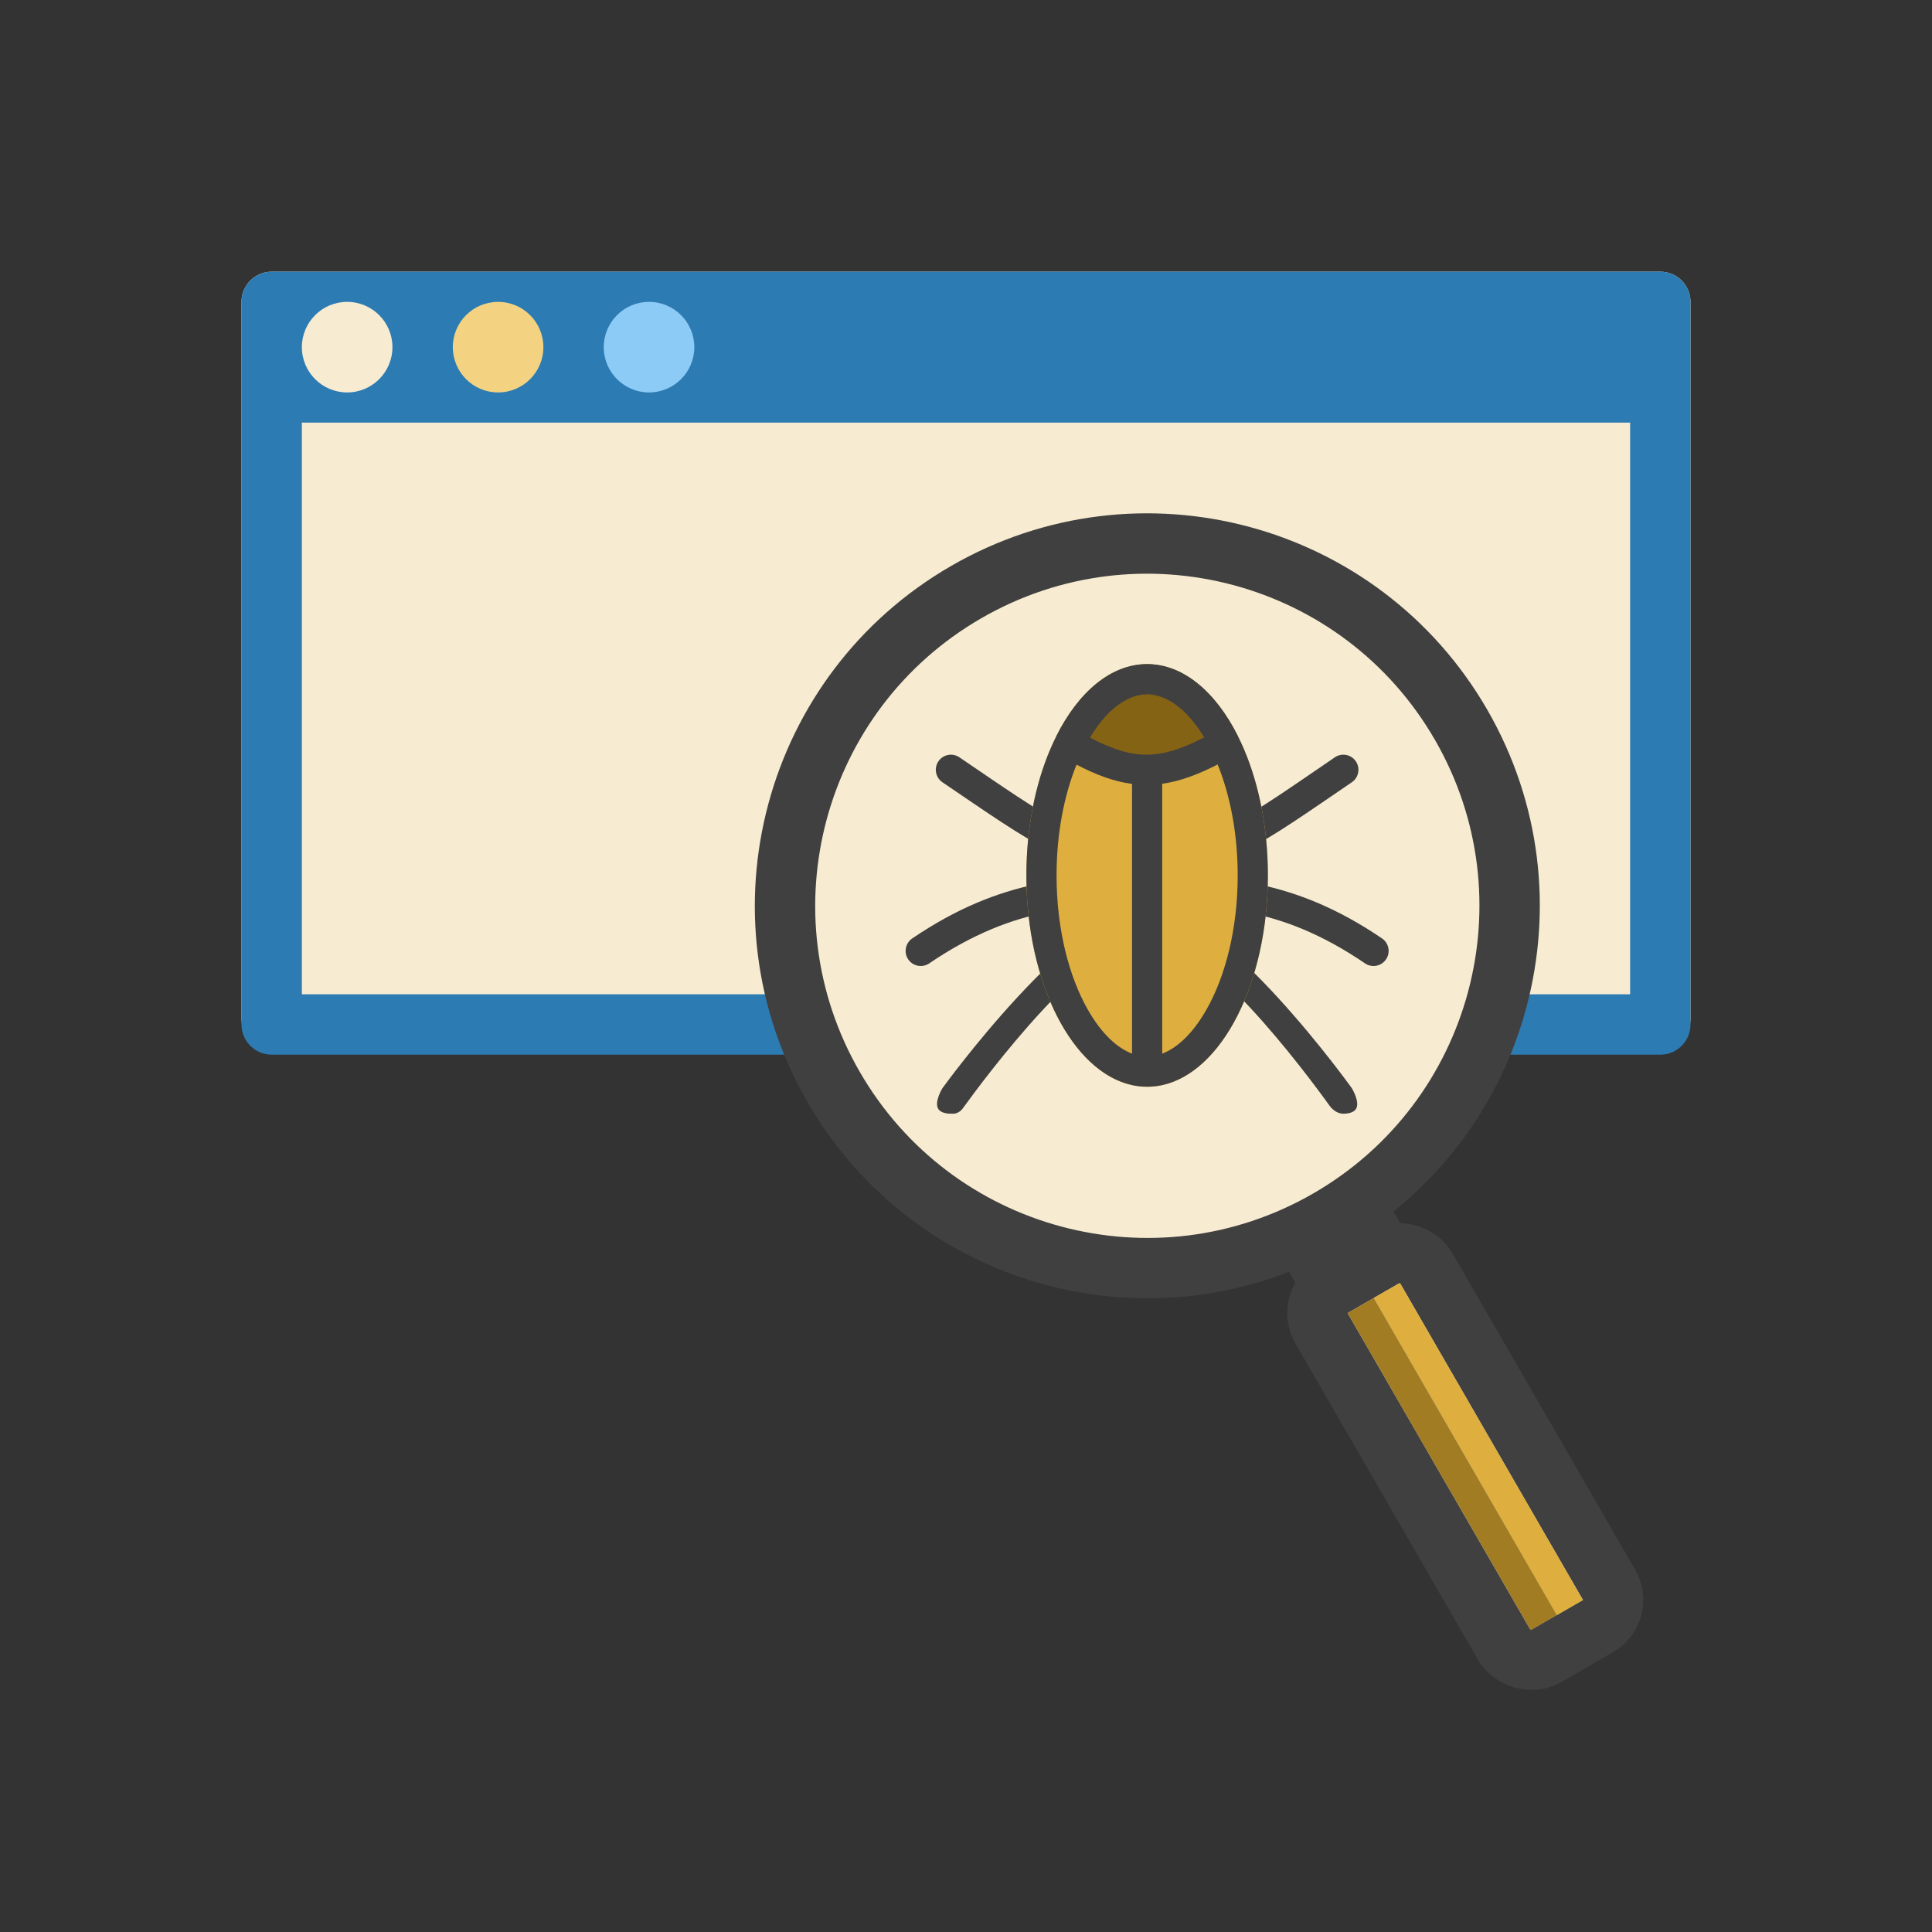 <svg width="512" height="512" viewBox="0 0 512 512" fill="none" xmlns="http://www.w3.org/2000/svg">
<rect x="0" y="0" width="512" height="512" fill="#333333" stroke="none"/>
<path d="M64 80C64 75.582 67.582 72 72 72H440C444.418 72 448 75.582 448 80V270C448 274.418 444.418 278 440 278H392.089C390.719 278 389.366 278.359 388.165 279.018C354.5 349 257 349 218.845 279.03C217.639 278.364 216.276 278 214.899 278H72C67.582 278 64 274.418 64 270V80Z" fill="#F7ECD2"/>
<path fill-rule="evenodd" clip-rule="evenodd" d="M80 263.5V112H432V263.5H392.089V279.5H440C444.418 279.5 448 275.918 448 271.5V80C448 75.582 444.418 72 440 72H72C67.582 72 64 75.582 64 80V271.5C64 275.918 67.582 279.5 72 279.5H214.899V263.5H80Z" fill="#2D7BB3"/>
<path d="M387.191 192.052C413.701 237.968 397.969 296.681 352.052 323.191C306.136 349.7 247.424 333.968 220.914 288.052C194.404 242.136 210.136 183.423 256.052 156.914C301.969 130.404 360.681 146.136 387.191 192.052Z" stroke="#404040" stroke-width="16"/>
<rect x="346.195" y="345.047" width="32" height="113.004" rx="8" transform="rotate(-30 346.195 345.047)" fill="#D9D9D9" stroke="#404040" stroke-width="16"/>
<rect x="338.195" y="331.191" width="32" height="16" transform="rotate(-30 338.195 331.191)" fill="#404040"/>
<rect x="364.053" y="343.975" width="8" height="97.073" transform="rotate(-30 364.053 343.975)" fill="#DEAF3F"/>
<rect x="357.125" y="347.975" width="8" height="97.035" transform="rotate(-30 357.125 347.975)" fill="#A17C23"/>
<circle cx="92" cy="92" r="12" fill="#F7ECD2"/>
<circle cx="132" cy="92" r="12" fill="#F3D381"/>
<circle cx="172" cy="92" r="12" fill="#8DCBF7"/>
<path fill-rule="evenodd" clip-rule="evenodd" d="M248.691 201.753C249.932 199.926 252.419 199.45 254.247 200.69C277.614 216.552 287.139 223.928 304.2 223.896C321.262 223.864 330.651 216.422 353.749 200.694C355.575 199.45 358.063 199.923 359.307 201.749C360.55 203.575 360.078 206.063 358.252 207.306C334.761 223.302 323.72 231.86 304.215 231.896C284.708 231.933 273.527 223.447 249.754 207.31C247.926 206.069 247.45 203.581 248.691 201.753ZM304.215 240.104C323.72 240.14 358.252 288.388 358.252 288.388C358.252 288.388 360.55 292.119 359.307 293.945C358.714 294.816 357.422 295.096 356.234 295.151C354.639 295.224 353.239 294.264 352.307 292.968C345.833 283.968 319.119 248.132 304.2 248.104C288.854 248.075 260.7 286.04 255.195 293.673C254.575 294.532 253.66 295.123 252.602 295.154C251.244 295.193 249.427 295.021 248.691 293.937C247.45 292.109 249.754 288.381 249.754 288.381C249.754 288.381 284.708 240.067 304.215 240.104Z" fill="#404040"/>
<path d="M366.252 248.694C342.761 232.698 323.72 232.14 304.215 232.104C284.708 232.067 265.527 232.553 241.754 248.69C239.926 249.931 239.45 252.419 240.691 254.247C241.932 256.074 244.419 256.55 246.247 255.31C269.614 239.448 287.139 240.072 304.2 240.104C321.262 240.136 338.651 239.578 361.749 255.306C363.575 256.55 366.063 256.077 367.307 254.251C368.55 252.425 368.078 249.937 366.252 248.694Z" fill="#404040"/>
<path d="M304 288C321.673 288 336 262.928 336 232C336 217.818 332.987 204.867 328.021 195C318.133 200.962 311.03 203.96 304 204.002V288Z" fill="#DEAF3F"/>
<path d="M272 232C272 262.928 286.327 288 304 288V204.002C296.864 204.045 289.803 201.042 279.979 195C275.013 204.867 272 217.818 272 232Z" fill="#DEAF3F"/>
<path d="M328.021 195C322.157 183.35 313.569 176 304 176C294.431 176 285.843 183.35 279.979 195C289.803 201.042 296.864 204.045 304 204.002C311.03 203.96 318.133 200.962 328.021 195Z" fill="#846314"/>
<path fill-rule="evenodd" clip-rule="evenodd" d="M328.021 195C328.612 196.175 329.176 197.393 329.71 198.652C333.662 207.968 336 219.506 336 232C336 260.557 323.785 284.122 308 287.567C306.69 287.853 305.355 288 304 288C302.645 288 301.31 287.853 300 287.567C284.215 284.122 272 260.557 272 232C272 219.508 274.337 207.971 278.289 198.656C278.823 197.395 279.387 196.176 279.979 195C285.843 183.35 294.431 176 304 176C313.569 176 322.157 183.35 328.021 195ZM285.293 202.65C282.025 210.715 280 220.839 280 232C280 246.33 283.336 258.909 288.319 267.629C292.062 274.18 296.198 277.771 300 279.224V207.748C295.244 207.122 290.501 205.358 285.293 202.65ZM308 207.708V279.224C311.802 277.771 315.938 274.18 319.681 267.629C324.664 258.909 328 246.33 328 232C328 220.813 325.965 210.667 322.684 202.593C317.45 205.279 312.708 207.045 308 207.708ZM319.129 195.422C312.993 198.582 308.365 199.976 303.976 200.003C299.536 200.029 294.932 198.659 288.84 195.475C293.77 187.261 299.422 184 304 184C308.569 184 314.206 187.247 319.129 195.422Z" fill="#404040"/>
</svg>
